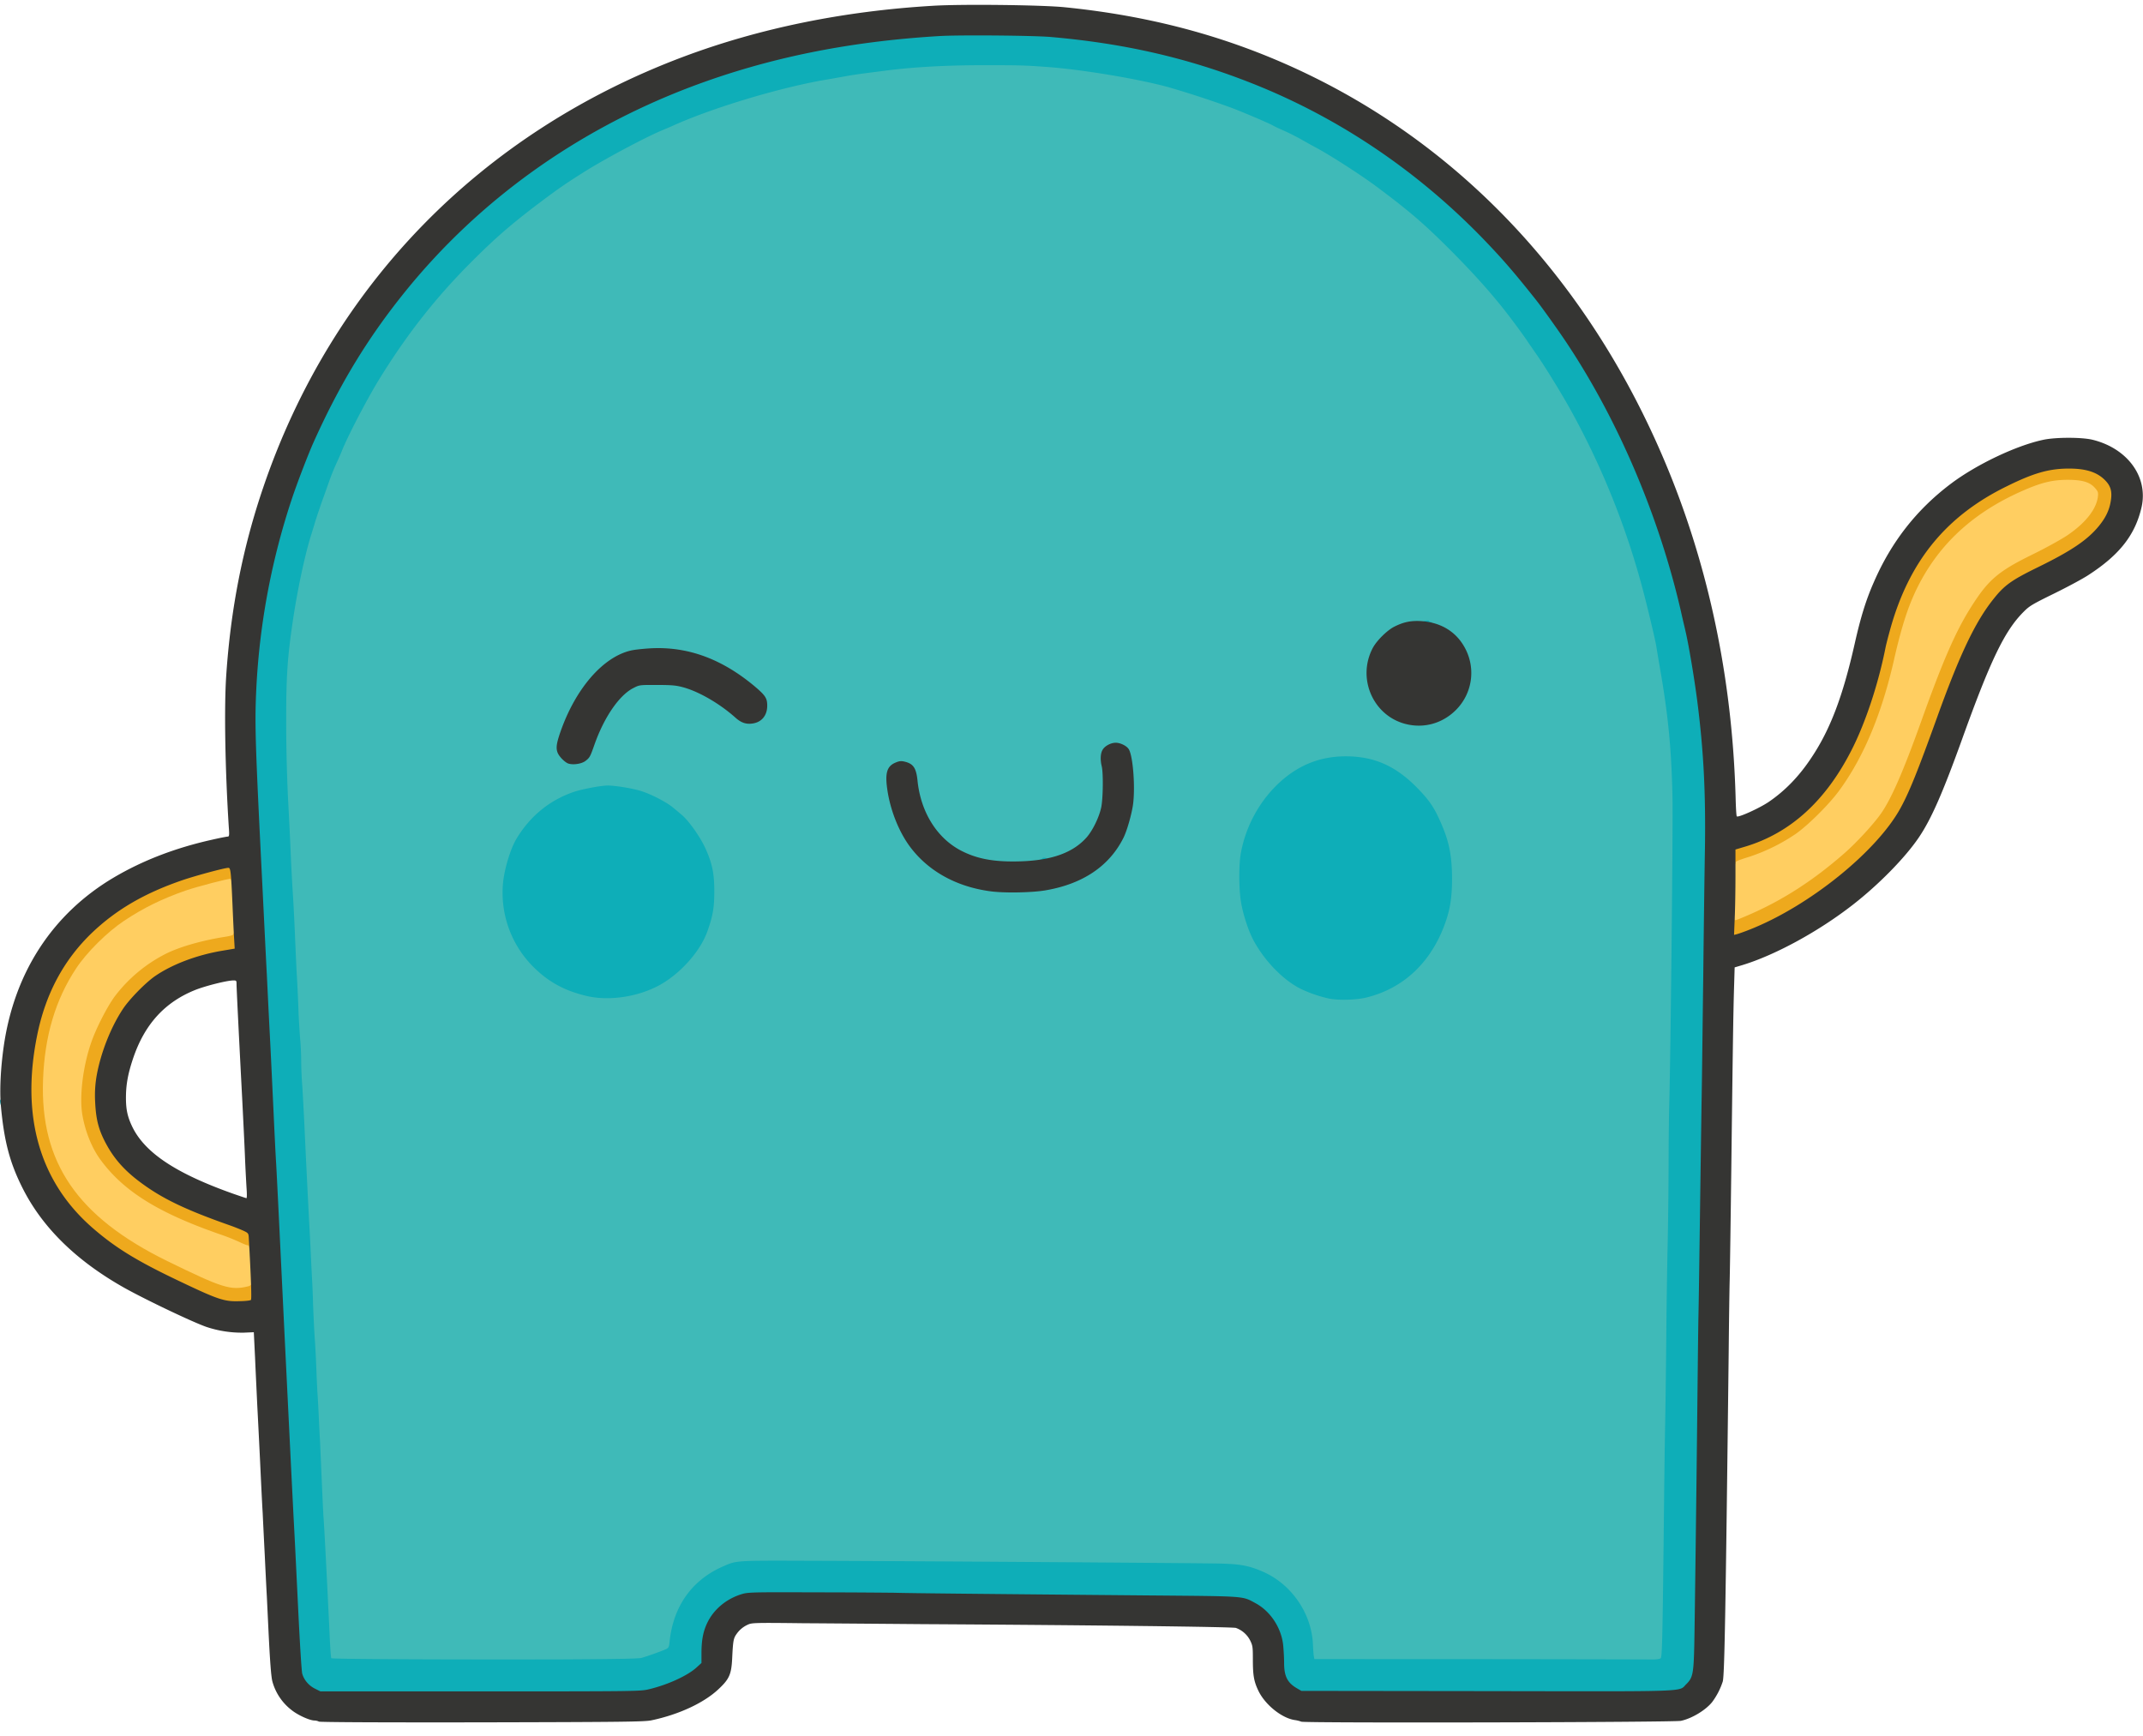 <svg xmlns="http://www.w3.org/2000/svg" width="100" height="81"><path d="M10.555 60.223c-.492-.11-1.227-.422-2.895-1.239-3.293-1.613-5.058-3.535-5.61-6.093-.167-.77-.218-1.446-.187-2.5.063-2.168.543-3.836 1.543-5.352.262-.398.516-.7 1.012-1.195.781-.774 1.477-1.266 2.559-1.793.976-.477 1.62-.707 3.226-1.125.258-.067.399-.125.399-.172 0-.043.058-.066.16-.066h.168l.027.62c.02.344.05 1.04.063 1.547l.035.934-.36.055c-2.004.316-3.332.894-4.398 1.91a6.5 6.5 0 0 0-1.434 1.96c-.539 1.106-.851 2.196-.91 3.231-.098 1.805.785 3.407 2.59 4.68.82.582 2.266 1.266 3.867 1.82.36.125.781.29.934.367.156.079.308.141.347.141.079 0 .114.27.157 1.387l.03.777-.19.059a2.6 2.6 0 0 1-1.133.047M80.8 42.598c.02-.282.036-.973.036-1.532 0-1.007 0-1.011.113-1.058.059-.024.324-.113.594-.196a8.8 8.8 0 0 0 2.113-1.054c.598-.43 1.543-1.367 2-1.985 1.149-1.558 2-3.586 2.574-6.105.399-1.75.73-2.734 1.25-3.695 1.036-1.918 2.63-3.313 4.88-4.27.87-.375 1.296-.469 2.14-.465.828 0 1.145.09 1.414.39.148.169.148.184.129.544-.031.488-.203.848-.617 1.285-.446.473-1.168.934-2.461 1.57-1.586.785-2.035 1.172-2.836 2.434-.723 1.14-1.328 2.523-2.344 5.367-.824 2.313-1.375 3.578-1.855 4.266-.848 1.218-2.618 2.758-4.383 3.828-.848.512-2.356 1.2-2.629 1.2h-.145Zm0 0" style="stroke:none;fill-rule:nonzero;fill:#ffce61;fill-opacity:1"/><path d="M10.238 60.781c-.718-.195-3.043-1.304-4.23-2.015-3.348-2.008-4.817-4.63-4.676-8.352.059-1.625.316-2.906.844-4.18.844-2.05 2.61-3.78 4.894-4.808 1.11-.496 3.051-1.078 3.59-1.078.219 0 .219.004.254.183.055.348.035.645-.043.645-.039 0-.074-.031-.074-.07s-.02-.083-.043-.098c-.055-.031-1.524.351-2.098.547-1.078.375-1.953.8-2.867 1.41-.781.515-1.754 1.484-2.238 2.222-.969 1.465-1.469 3.16-1.543 5.204-.137 3.859 1.605 6.39 5.797 8.449 2.566 1.254 2.957 1.383 3.785 1.176.074-.016.133-.063.133-.098 0-.04.027-.066.066-.066.09 0 .16.859.078.941-.035.035-.293.059-.672.066-.48.008-.691-.007-.957-.078m0 0" style="stroke:none;fill-rule:nonzero;fill:#eea91d;fill-opacity:1"/><path d="M11.625 58.172c0-.04-.035-.07-.074-.07-.043 0-.2-.067-.356-.141a10 10 0 0 0-.933-.371c-2.899-1.008-4.504-2.016-5.578-3.485-.41-.558-.723-1.355-.848-2.132-.129-.844.035-2.196.402-3.278.223-.672.77-1.746 1.137-2.23a6.9 6.9 0 0 1 2.36-1.961c.652-.328 1.702-.629 2.808-.8.246-.04.352-.079.352-.126 0-.094.125-.09.164.008.015.043.03.242.03.453v.375l-.546.086c-1.191.195-2.363.637-3.168 1.2-.445.304-1.191 1.073-1.496 1.53-.574.864-1.035 2.051-1.219 3.106-.234 1.363.047 2.477.91 3.605.32.422.606.696 1.14 1.09 1 .739 2.067 1.254 4.087 1.969.281.098.61.23.73.29l.22.105.015.43c.008.355 0 .421-.063.421a.077.077 0 0 1-.074-.074M80.797 43.281c.012-.32.035-.476.078-.492.035-.012.059.023.059.082 0 .094.03.09.476-.101 1.66-.692 3.153-1.641 4.656-2.958.579-.507 1.375-1.374 1.715-1.863.48-.691 1.031-1.953 1.86-4.265 1.015-2.844 1.617-4.227 2.343-5.371.797-1.258 1.25-1.649 2.836-2.43.618-.301 1.352-.707 1.633-.895.856-.574 1.367-1.222 1.442-1.808.023-.207.007-.246-.13-.407-.245-.28-.59-.382-1.265-.386-.687 0-1.187.113-1.996.46-2.246.958-3.844 2.356-4.879 4.27-.52.965-.852 1.945-1.25 3.695-.574 2.52-1.426 4.551-2.574 6.106-.457.617-1.399 1.559-1.996 1.984a8.7 8.7 0 0 1-2.118 1.055c-.652.207-.703.23-.703.316 0 .04-.035.075-.074.075-.058 0-.074-.078-.074-.43v-.426l.46-.137c3.063-.917 5.157-3.664 6.298-8.226.105-.426.219-.906.246-1.07.035-.16.148-.586.25-.946.89-3.113 2.597-5.191 5.41-6.574 1.316-.644 1.96-.82 3.05-.82.59 0 .774.02 1.048.101.754.235 1.09.63 1.09 1.293 0 1.012-.61 1.856-1.97 2.715-.245.152-.921.516-1.507.805-1.211.594-1.535.82-2.05 1.472-.84 1.055-1.567 2.579-2.622 5.504-1.41 3.922-1.687 4.48-2.816 5.754-1.059 1.192-2.72 2.492-4.309 3.38-1.035.57-2.09 1.007-2.437 1.007h-.196Zm0 0" style="stroke:none;fill-rule:nonzero;fill:#eea91d;fill-opacity:1"/><path d="m18.871 77.555-3.574-.024-.035-.488c-.012-.266-.051-1.063-.082-1.773-.028-.711-.078-1.649-.102-2.09-.105-1.82-.195-3.551-.242-4.72-.031-.683-.074-1.581-.098-1.995a174 174 0 0 1-.097-1.871c-.032-.614-.075-1.524-.098-2.02-.031-.496-.082-1.617-.121-2.504l-.149-2.992a1492 1492 0 0 1-.312-6.371c-.031-.52-.059-1.168-.07-1.434-.016-.27-.067-1.34-.121-2.382-.06-1.043-.122-2.414-.153-3.043a80 80 0 0 0-.097-1.97 125 125 0 0 1-.094-1.823c-.028-.551-.086-1.774-.133-2.723a81 81 0 0 1-.086-3.793c.004-2.117.055-2.965.29-4.574.21-1.453.554-3.094.843-4.035.05-.176.156-.5.223-.73.066-.227.203-.634.3-.9.098-.269.25-.706.348-.972.09-.27.238-.637.328-.828.09-.184.207-.453.258-.59.273-.68 1.133-2.344 1.719-3.3 2.437-3.993 5.543-7.15 9.527-9.688.937-.606 2.93-1.664 3.707-1.984.168-.075.395-.168.5-.215 1.805-.817 4.86-1.743 7.008-2.125l1.094-.192c.726-.133 2.488-.344 3.402-.414 1.91-.14 5.168-.14 6.469-.004 1.804.196 2.062.235 3.718.543 1.438.274 2.563.602 4.524 1.301.504.176 1.984.809 2.094.887.027.02.23.113.46.218.231.094.59.278.801.399.215.121.555.309.754.418a30 30 0 0 1 2.805 1.805c1.594 1.195 2.246 1.754 3.543 3.062 1.14 1.149 1.996 2.117 2.738 3.11.348.46.672.902.723.98.047.082.246.367.43.633.374.531 1.164 1.808 1.593 2.578a37 37 0 0 1 3.414 8.488c.227.871.567 2.305.614 2.578.02.121.12.742.23 1.387.547 3.285.594 4.582.477 13.105-.043 3.196-.102 7.532-.125 9.633-.028 2.102-.067 5.39-.098 7.32-.027 1.926-.074 5.22-.098 7.317-.11 8.746-.105 8.703-.175 8.762-.086.074-16.418.062-16.461-.012-.016-.027-.047-.293-.059-.598-.098-1.808-1.363-3.293-3.152-3.703-.317-.074-.883-.09-4.692-.125-10.48-.094-18.218-.129-18.539-.086-.402.059-.441.067-.867.25-1.434.621-2.312 1.86-2.484 3.504-.024.238-.043.29-.157.348-.16.078-.882.34-1.152.41-.234.066-5.812.094-11.21.055m44.734-31.157c1.633-.37 2.958-1.57 3.622-3.304a5.96 5.96 0 0 0-.051-4.36c-.352-.847-.57-1.195-1.168-1.804-1.328-1.367-2.91-1.817-4.516-1.27-1.258.426-2.457 1.59-3.02 2.938-.37.89-.495 1.468-.495 2.312 0 1.656.578 3.086 1.703 4.203.5.496.86.75 1.41.985.996.422 1.648.5 2.515.3m-34.515-.043c2.36-.414 4.101-2.44 4.09-4.761-.004-.73-.117-1.227-.426-1.903-.25-.53-.774-1.27-1.106-1.543-.082-.074-.257-.214-.382-.32-.278-.234-.97-.598-1.457-.758-.2-.07-.602-.156-.895-.199-.5-.078-.566-.074-1.043.004-1.976.32-3.406 1.492-3.996 3.281-.344 1.063-.355 1.793-.04 2.848.669 2.223 3.052 3.738 5.255 3.351m19.574-4.96c1.715-.293 2.95-1.13 3.606-2.434.167-.324.39-1.094.453-1.555.101-.73-.004-1.984-.2-2.3a.7.7 0 0 0-.257-.215c-.18-.094-.196-.094-.38-.012a.7.7 0 0 0-.284.25c-.098.156-.098.187-.047.465.09.445.074 1.777-.024 2.222-.097.47-.394 1.079-.676 1.399-.421.472-1.156.86-1.886.992-.172.027-.403.07-.524.09-.37.074-1.879.055-2.36-.024-1.687-.273-2.788-1.234-3.253-2.859a5.4 5.4 0 0 1-.172-.867c-.047-.496-.12-.64-.402-.793-.153-.082-.192-.086-.332-.027-.375.156-.461.402-.364 1.039.13.87.508 1.84.985 2.511.844 1.184 2.18 1.946 3.808 2.164.61.082 1.676.059 2.31-.046m-21.437-6.09c.148-.149.226-.29.347-.649.45-1.308 1.168-2.363 1.836-2.699l.285-.145h.973c.844.004 1.02.02 1.36.11.734.2 1.699.762 2.429 1.406.352.32.586.356.895.129.304-.23.382-.562.191-.828-.27-.383-1.438-1.23-2.203-1.598-1.242-.597-2.613-.789-3.762-.527-1.305.297-2.594 1.789-3.289 3.82-.176.512-.18.524-.098.692.137.289.38.468.633.468.18 0 .242-.03.403-.18m39.554-1.703c.801-.22 1.496-.977 1.676-1.84.168-.797-.281-1.766-1.035-2.246-.34-.22-.89-.403-1.2-.403-.98 0-1.972.813-2.238 1.825-.101.402-.093.656.047 1.078.293.859.969 1.472 1.817 1.644.347.067.507.059.933-.058m0 0" style="stroke:none;fill-rule:nonzero;fill:#3fbab8;fill-opacity:1"/><path d="M14.547 78.938a1.17 1.17 0 0 1-.586-.696c-.031-.097-.117-1.5-.195-3.117-.079-1.621-.168-3.383-.196-3.918-.062-1.176-.3-6.05-.437-8.828-.254-5.262-.32-6.649-.39-7.879-.028-.496-.083-1.61-.122-2.48l-.168-3.477c-.055-1.043-.117-2.355-.148-2.918l-.196-3.89c-.359-7.212-.382-7.997-.289-9.778.192-3.668.918-7.062 2.211-10.36a32 32 0 0 1 2.313-4.695c1.715-2.843 4.02-5.539 6.515-7.617 3.832-3.183 8.137-5.34 13.18-6.601 2.594-.653 4.938-.993 7.883-1.157 1.176-.062 4.219-.03 5.226.055 3.438.293 6.454.984 9.446 2.168 4.86 1.93 9.297 5.215 12.652 9.379.676.832.82 1.027 1.309 1.707 2.804 3.941 4.902 8.64 6.02 13.504.093.41.195.836.218.941.152.63.426 2.242.559 3.332.293 2.32.39 4.239.351 7.004-.02 1.11-.055 3.867-.078 6.13-.059 4.718-.129 10.1-.2 14.519-.023 1.687-.058 4.148-.073 5.472-.059 5.637-.122 10.403-.145 11.332-.027 1.157-.074 1.368-.375 1.657-.375.367.36.34-9.45.328l-8.804-.016-.223-.133c-.43-.25-.578-.554-.578-1.172 0-.796-.078-1.226-.297-1.683-.32-.656-.867-1.114-1.601-1.34-.242-.078-.848-.094-7.004-.152-15.922-.145-15.742-.145-16.125-.028-.715.219-1.297.703-1.602 1.348-.191.398-.27.797-.27 1.418v.445l-.241.219c-.43.383-1.364.805-2.227 1.012-.39.086-.66.09-8.004.09h-7.601Zm15.39-1.583c.278-.078.997-.335 1.153-.414.113-.058.133-.105.156-.343.168-1.645 1.04-2.875 2.488-3.508.649-.285.54-.278 4.157-.266 4.289.012 18.02.106 19.066.13.926.026 1.32.097 1.953.37 1.34.574 2.285 1.934 2.356 3.38.011.269.03.534.047.597l.019.11 7.7.003c4.23.004 7.85.012 8.038.016.211.004.375-.02.422-.055.07-.062.09-.848.16-7.383.012-1.125.032-2.644.047-3.379.016-.734.04-2.586.055-4.113.012-1.52.043-3.535.066-4.473.02-.933.04-2.586.043-3.672 0-1.085.016-2.382.032-2.894.062-2.25.18-13.25.148-14.324-.05-2.16-.188-3.606-.523-5.617-.114-.641-.215-1.266-.235-1.387-.043-.274-.383-1.707-.613-2.578a36.8 36.8 0 0 0-3.414-8.489c-.426-.765-1.215-2.046-1.59-2.574-.184-.27-.383-.55-.434-.633a32 32 0 0 0-.718-.984c-.746-.992-1.602-1.96-2.739-3.11-1.297-1.304-1.949-1.867-3.547-3.062-.73-.543-2.109-1.43-2.8-1.805-.2-.105-.54-.296-.754-.418-.215-.12-.574-.3-.801-.398a8 8 0 0 1-.465-.219c-.105-.078-1.59-.71-2.09-.886a47 47 0 0 0-2.797-.91c-1.43-.391-4.054-.829-5.714-.946-.985-.074-1.262-.078-2.7-.078-1.902-.008-3.484.082-4.863.262l-.969.125c-.23.03-.578.082-.777.12-.207.036-.695.126-1.094.192-2.152.383-5.207 1.309-7.011 2.125-.106.051-.329.14-.5.215-.778.32-2.766 1.383-3.707 1.984-.883.559-1.211.793-2.09 1.454-1.223.93-1.942 1.546-3 2.601-1.735 1.719-3.118 3.48-4.438 5.633-.582.96-1.445 2.621-1.715 3.305-.054.136-.172.402-.258.586a10 10 0 0 0-.332.828c-.097.27-.25.707-.347.972-.094.27-.23.672-.301.899-.066.23-.168.554-.223.73-.285.946-.632 2.582-.84 4.04-.23 1.573-.289 2.468-.289 4.425a77 77 0 0 0 .082 3.648c.051.946.11 2.172.133 2.723s.067 1.371.098 1.824c.055.922.082 1.54.121 2.48.016.349.043 1.016.074 1.485.024.465.059 1.192.07 1.602.02.414.055.969.079 1.238.023.262.043.7.043.965 0 .273.02.789.05 1.156.024.36.067 1.172.098 1.797.063 1.398.18 3.77.242 4.89.024.458.059 1.141.075 1.532.02.387.039.781.046.875.004.094.032.598.043 1.117.02.524.055 1.238.079 1.582.027.352.058.984.074 1.41.015.43.039.91.047 1.07.015.16.035.536.05.833.016.293.043.964.075 1.484.023.516.066 1.473.093 2.113.028.649.059 1.328.075 1.508.039.531.164 2.957.273 5.274.027.656.066 1.207.086 1.226.039.043 5.41.067 10.707.055 2.48-.012 3.633-.031 3.77-.07m0 0" style="stroke:none;fill-rule:nonzero;fill:#0eaeb8;fill-opacity:1"/><path d="M62.04 46.598a6.3 6.3 0 0 1-1.282-.43c-.824-.387-1.723-1.29-2.258-2.281-.242-.442-.504-1.25-.59-1.805-.105-.61-.105-1.746-.008-2.273a6 6 0 0 1 1.489-2.985c.964-1.031 2.082-1.535 3.406-1.535 1.332 0 2.34.45 3.355 1.492.598.614.817.961 1.168 1.805.317.766.434 1.422.438 2.383 0 .965-.098 1.523-.383 2.273-.664 1.711-1.895 2.856-3.55 3.285-.473.13-1.321.157-1.786.07M27.402 46.477c-.98-.227-1.726-.61-2.41-1.262a4.89 4.89 0 0 1-1.515-4.055c.07-.656.351-1.578.632-2.039.641-1.059 1.559-1.8 2.692-2.18.379-.125 1.25-.289 1.558-.289.368 0 1.211.141 1.598.27.484.16 1.18.527 1.453.762.125.105.3.246.383.32.332.27.86 1.012 1.105 1.539.332.715.438 1.21.434 2.07 0 .746-.074 1.153-.332 1.867-.336.922-1.254 1.95-2.223 2.485-.996.543-2.328.75-3.375.512M48.348 40.23c0-.039.058-.082.129-.101.074-.016.152-.055.168-.078.046-.078.285.004.285.101 0 .059-.055.094-.18.118-.285.042-.402.035-.402-.04M66.39 29.066c0-.062.044-.093.145-.109.086-.016.149-.004.149.02 0 .02.035.039.07.039.039 0 .074.03.074.07 0 .055-.058.074-.219.074-.18 0-.218-.015-.218-.094M.027 51.523c-.047-.183-.03-.234.07-.234.079 0 .098.035.098.172 0 .195-.117.238-.168.062m0 0" style="stroke:none;fill-rule:nonzero;fill:#0eaeb8;fill-opacity:1"/><path d="M14.883 80.328a.5.5 0 0 0-.203-.05c-.22 0-.754-.239-1.051-.47a2.53 2.53 0 0 1-.918-1.351c-.059-.227-.113-.918-.188-2.48l-.07-1.461c-.027-.48-.07-1.356-.098-1.946-.03-.59-.074-1.472-.097-1.968-.031-.497-.082-1.579-.121-2.41-.04-.825-.098-1.989-.13-2.579-.027-.586-.077-1.605-.105-2.261l-.058-1.192-.461.02a5.2 5.2 0 0 1-1.746-.266c-.637-.219-2.825-1.262-3.825-1.82-2.218-1.246-3.804-2.785-4.734-4.61-.617-1.21-.883-2.218-1.035-3.863-.066-.723-.016-1.77.133-2.812.496-3.442 2.281-6.18 5.144-7.871 1.34-.79 2.86-1.376 4.575-1.758.355-.082.683-.145.726-.145.074 0 .086-.05.055-.45-.172-2.698-.219-5.57-.121-7.042.207-3.125.773-6 1.734-8.816C15.5 13.305 22.445 6.195 31.891 2.648 35.434 1.32 39.359.516 43.53.27c1.328-.083 5.063-.04 6.13.066 4.374.437 8.218 1.535 11.89 3.387 7.418 3.746 13.148 10.234 16.488 18.675 1.828 4.633 2.828 9.672 2.957 14.997.012.363.031.68.05.695.063.07 1.063-.383 1.493-.676.758-.516 1.422-1.2 1.992-2.066.883-1.32 1.469-2.88 2.02-5.328.27-1.2.52-2.02.886-2.848.82-1.895 2.012-3.41 3.614-4.613 1.183-.887 3.023-1.766 4.285-2.036.582-.128 1.828-.128 2.328 0 1.625.407 2.586 1.735 2.27 3.141-.297 1.29-1.02 2.219-2.47 3.16-.25.168-.972.555-1.597.863-1.066.524-1.168.586-1.46.883-.872.883-1.528 2.25-2.856 5.942-.89 2.468-1.426 3.695-2 4.547-.63.937-1.86 2.199-3.09 3.156-1.594 1.242-3.606 2.34-5.145 2.812l-.37.11-.032 1.07c-.035 1.258-.059 2.984-.125 8.39-.027 2.18-.059 4.481-.074 5.11-.016.625-.035 2.148-.047 3.379-.145 12.285-.195 15.078-.277 15.371a3.3 3.3 0 0 1-.496.961c-.305.379-.946.766-1.457.875-.325.07-17.567.11-17.711.039a1.5 1.5 0 0 0-.293-.074c-.606-.082-1.38-.7-1.7-1.344-.222-.457-.27-.73-.27-1.5 0-.57-.01-.637-.128-.875a1.2 1.2 0 0 0-.664-.582c-.149-.05-6.582-.129-14.602-.176-1.765-.015-4.28-.035-5.593-.043-2.266-.027-2.395-.02-2.579.067a1.26 1.26 0 0 0-.527.437c-.144.2-.164.317-.203 1.113-.035.766-.133.985-.633 1.454-.68.644-1.855 1.191-3.137 1.46-.32.067-1.246.079-7.902.094-4.851.008-7.562-.008-7.613-.035m15.379-1.504c.867-.203 1.8-.625 2.23-1.011l.242-.22v-.44c0-.626.078-1.024.266-1.423.3-.632.883-1.12 1.582-1.34.305-.097.422-.105 3.477-.093 1.742 0 3.414.016 3.722.02.559.019 4.008.054 11.844.124 4.563.04 4.324.02 4.953.356.688.367 1.2 1.125 1.297 1.933.023.223.047.61.047.86 0 .617.152.918.578 1.172l.227.133 8.656.011c9.648.016 8.93.04 9.305-.324.304-.297.343-.488.374-1.828.028-1.418.106-7.652.145-11.36.016-1.48.035-3.234.047-3.89.016-.656.035-2.074.05-3.16.036-2.555.067-4.813.098-6.93.02-.934.047-3.55.078-5.812.024-2.262.06-4.954.079-5.985.039-2.601-.059-4.562-.352-6.86-.137-1.085-.41-2.702-.559-3.327-.023-.11-.128-.532-.218-.946-1.008-4.363-2.89-8.808-5.27-12.406-.355-.543-1.18-1.7-1.472-2.07-1.06-1.336-1.606-1.965-2.567-2.957-3.07-3.145-6.7-5.578-10.672-7.153-2.992-1.187-5.972-1.875-9.445-2.175-.844-.067-4.234-.098-5.18-.04-4.285.258-8.05 1.032-11.617 2.383-5.3 2.016-9.848 5.274-13.293 9.532-1.75 2.164-3.074 4.343-4.297 7.074-.238.535-.742 1.84-.988 2.578a33.3 33.3 0 0 0-1.66 8.73c-.09 1.79-.067 2.497.289 9.606.078 1.582.164 3.332.195 3.894.027.563.09 1.875.145 2.918s.125 2.606.168 3.477c.039.871.093 1.984.125 2.48.066 1.23.132 2.618.386 7.88.137 2.777.375 7.652.438 8.828.031.535.117 2.296.195 3.914.078 1.62.164 3.023.195 3.117.082.289.305.554.59.695l.258.129h7.453c7.2 0 7.469-.004 7.856-.094M11.71 60.652c.039-.039 0-1.101-.098-2.843-.011-.262-.02-.27-.23-.375a10 10 0 0 0-.73-.286c-2.02-.714-3.09-1.23-4.087-1.972-.714-.528-1.191-1.051-1.566-1.719-.383-.687-.52-1.18-.559-2.043a5.3 5.3 0 0 1 .07-1.223c.188-1.054.65-2.242 1.223-3.109.301-.457 1.051-1.223 1.493-1.531.808-.559 1.98-1 3.175-1.196l.551-.093-.027-.461c-.016-.254-.051-.989-.078-1.63-.067-1.507-.086-1.679-.188-1.679-.172 0-1.496.356-2.152.578-1.762.606-3.074 1.367-4.219 2.457-1.32 1.27-2.168 2.852-2.559 4.805-.761 3.785.133 6.84 2.622 8.988 1.062.918 2.058 1.524 3.988 2.442 1.851.883 2.129.976 2.855.949.266-.004.496-.031.516-.059m-.203-5.187c-.016-.25-.055-.945-.078-1.547-.024-.605-.082-1.742-.121-2.531-.172-3.293-.27-5.297-.27-5.461 0-.172-.008-.18-.148-.18-.29 0-1.286.25-1.77.441-1.441.575-2.383 1.618-2.918 3.223-.226.68-.316 1.164-.324 1.727-.008.613.066.96.297 1.441.594 1.219 2.054 2.184 4.742 3.133.297.102.555.191.582.195.023 0 .027-.187.008-.441m70.125-12.086c2.777-1.09 5.949-3.645 7.058-5.684.403-.738.79-1.691 1.704-4.23 1.054-2.93 1.78-4.45 2.62-5.504.516-.652.837-.883 2.047-1.477 1.583-.773 2.336-1.28 2.872-1.93.324-.394.496-.75.562-1.171.07-.403.012-.668-.207-.914-.371-.418-.902-.606-1.738-.606-.934 0-1.653.207-2.903.825-2.816 1.378-4.523 3.457-5.414 6.57-.101.36-.214.789-.246.949-.336 1.703-.937 3.516-1.582 4.781-1.21 2.383-2.86 3.88-4.96 4.512l-.462.137v1.222c0 .664-.015 1.567-.035 1.989l-.031.773.137-.035c.074-.02.336-.11.578-.207m0 0" style="stroke:none;fill-rule:nonzero;fill:#353533;fill-opacity:1"/><path d="M46.21 41.586c-1.628-.219-2.964-.98-3.808-2.164-.48-.68-.855-1.633-.992-2.547-.12-.797-.027-1.121.371-1.29.168-.073.262-.085.403-.054.43.094.566.29.629.875.144 1.469.898 2.692 2.03 3.282.766.398 1.579.542 2.81.5 1.449-.051 2.425-.407 3.058-1.122.281-.324.578-.933.676-1.394.086-.41.101-1.606.023-1.922-.074-.3-.058-.602.04-.762.1-.18.382-.332.616-.332.215 0 .512.145.606.301.2.32.308 1.773.2 2.578-.067.473-.286 1.242-.454 1.57-.656 1.305-1.887 2.137-3.61 2.434-.617.113-1.968.137-2.597.047M26.527 35.629c-.164-.055-.437-.324-.511-.52-.078-.21-.047-.433.132-.949.7-2.02 1.98-3.5 3.282-3.805.175-.043.59-.085.922-.105 1.738-.094 3.324.488 4.859 1.77.508.43.59.558.59.906 0 .465-.27.789-.719.836-.281.035-.512-.047-.773-.285-.73-.649-1.692-1.207-2.426-1.407-.328-.09-.528-.11-1.215-.11-.824-.003-.828-.003-1.11.142-.663.332-1.378 1.375-1.828 2.668-.19.539-.214.585-.41.734-.18.137-.558.195-.793.125M65.7 33.805c-1.59-.328-2.41-2.125-1.638-3.578.184-.34.66-.813.997-.985.441-.222.773-.289 1.257-.262.965.063 1.7.536 2.094 1.352a2.44 2.44 0 0 1-.398 2.719c-.606.656-1.461.933-2.313.754m0 0" style="stroke:none;fill-rule:nonzero;fill:#353533;fill-opacity:1"/></svg>
